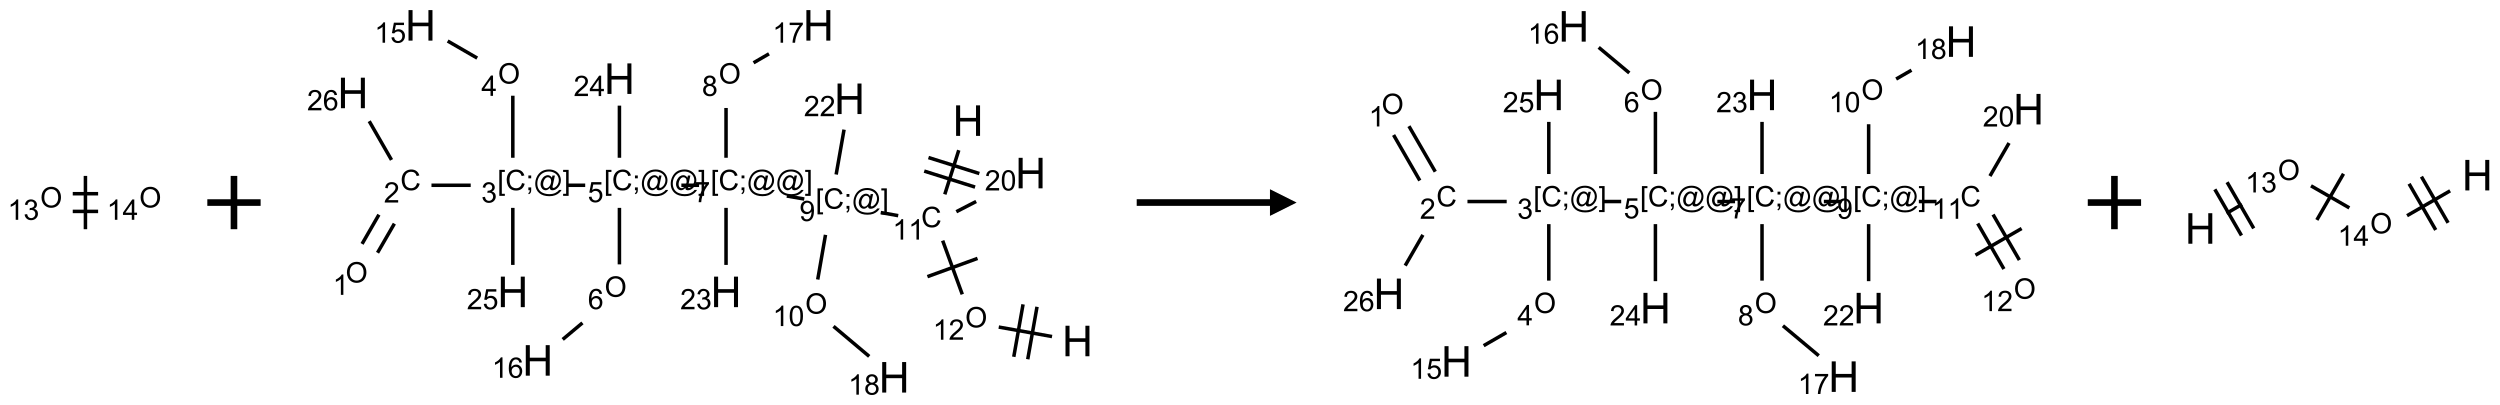 <?xml version="1.0" encoding="UTF-8"?>
<svg xmlns="http://www.w3.org/2000/svg" xmlns:xlink="http://www.w3.org/1999/xlink" width="938" height="152" viewBox="0 0 938 152">
<defs>
<g>
<g id="glyph-0-0">
<path d="M 1.332 0 L 1.332 -6.668 L 6.668 -6.668 L 6.668 0 Z M 1.5 -0.168 L 6.5 -0.168 L 6.5 -6.5 L 1.5 -6.5 Z M 1.5 -0.168 "/>
</g>
<g id="glyph-0-1">
<path d="M 0.516 -3.719 C 0.516 -4.984 0.855 -5.977 1.535 -6.695 C 2.215 -7.414 3.094 -7.77 4.172 -7.77 C 4.875 -7.77 5.512 -7.602 6.078 -7.266 C 6.645 -6.93 7.074 -6.461 7.371 -5.855 C 7.668 -5.254 7.816 -4.57 7.816 -3.809 C 7.816 -3.035 7.66 -2.34 7.348 -1.73 C 7.035 -1.117 6.594 -0.656 6.02 -0.34 C 5.449 -0.027 4.828 0.129 4.168 0.129 C 3.449 0.129 2.805 -0.043 2.238 -0.391 C 1.672 -0.738 1.246 -1.211 0.953 -1.812 C 0.66 -2.414 0.516 -3.047 0.516 -3.719 Z M 1.559 -3.703 C 1.559 -2.781 1.805 -2.059 2.301 -1.527 C 2.793 -1 3.414 -0.734 4.16 -0.734 C 4.922 -0.734 5.547 -1 6.039 -1.535 C 6.531 -2.07 6.777 -2.828 6.777 -3.812 C 6.777 -4.434 6.672 -4.977 6.461 -5.441 C 6.25 -5.902 5.945 -6.262 5.539 -6.52 C 5.133 -6.773 4.68 -6.902 4.176 -6.902 C 3.461 -6.902 2.848 -6.656 2.332 -6.164 C 1.816 -5.672 1.559 -4.852 1.559 -3.703 Z M 1.559 -3.703 "/>
</g>
<g id="glyph-0-2">
<path d="M 3.973 0 L 3.035 0 L 3.035 -5.973 C 2.809 -5.758 2.516 -5.543 2.148 -5.328 C 1.781 -5.113 1.453 -4.953 1.16 -4.844 L 1.16 -5.75 C 1.684 -5.996 2.145 -6.297 2.535 -6.645 C 2.93 -6.996 3.207 -7.336 3.371 -7.668 L 3.973 -7.668 Z M 3.973 0 "/>
</g>
<g id="glyph-0-3">
<path d="M 0.449 -2.016 L 1.387 -2.141 C 1.492 -1.609 1.676 -1.227 1.934 -0.992 C 2.191 -0.758 2.508 -0.641 2.879 -0.641 C 3.32 -0.641 3.695 -0.793 3.996 -1.098 C 4.301 -1.402 4.453 -1.781 4.453 -2.234 C 4.453 -2.664 4.312 -3.02 4.031 -3.301 C 3.75 -3.578 3.391 -3.719 2.957 -3.719 C 2.781 -3.719 2.562 -3.684 2.297 -3.613 L 2.402 -4.438 C 2.465 -4.43 2.516 -4.426 2.551 -4.426 C 2.949 -4.426 3.312 -4.531 3.629 -4.738 C 3.949 -4.949 4.109 -5.27 4.109 -5.703 C 4.109 -6.047 3.992 -6.332 3.762 -6.559 C 3.527 -6.785 3.227 -6.895 2.859 -6.895 C 2.496 -6.895 2.191 -6.781 1.949 -6.551 C 1.707 -6.324 1.547 -5.98 1.48 -5.52 L 0.543 -5.688 C 0.656 -6.316 0.918 -6.805 1.324 -7.148 C 1.73 -7.492 2.234 -7.668 2.84 -7.668 C 3.254 -7.668 3.641 -7.578 3.988 -7.398 C 4.34 -7.219 4.609 -6.977 4.793 -6.668 C 4.98 -6.359 5.074 -6.031 5.074 -5.684 C 5.074 -5.352 4.984 -5.051 4.809 -4.781 C 4.629 -4.512 4.367 -4.297 4.02 -4.137 C 4.473 -4.031 4.824 -3.816 5.074 -3.488 C 5.324 -3.16 5.449 -2.75 5.449 -2.254 C 5.449 -1.59 5.203 -1.023 4.719 -0.559 C 4.234 -0.098 3.617 0.137 2.875 0.137 C 2.203 0.137 1.648 -0.062 1.207 -0.465 C 0.762 -0.863 0.512 -1.379 0.449 -2.016 Z M 0.449 -2.016 "/>
</g>
<g id="glyph-0-4">
<path d="M 3.449 0 L 3.449 -1.828 L 0.137 -1.828 L 0.137 -2.688 L 3.621 -7.637 L 4.387 -7.637 L 4.387 -2.688 L 5.418 -2.688 L 5.418 -1.828 L 4.387 -1.828 L 4.387 0 Z M 3.449 -2.688 L 3.449 -6.129 L 1.059 -2.688 Z M 3.449 -2.688 "/>
</g>
<g id="glyph-0-5">
<path d="M 6.27 -2.676 L 7.281 -2.422 C 7.07 -1.594 6.688 -0.961 6.137 -0.523 C 5.586 -0.086 4.914 0.129 4.121 0.129 C 3.297 0.129 2.629 -0.039 2.113 -0.371 C 1.598 -0.707 1.203 -1.191 0.934 -1.828 C 0.664 -2.465 0.531 -3.145 0.531 -3.875 C 0.531 -4.672 0.684 -5.363 0.988 -5.957 C 1.293 -6.547 1.723 -6.996 2.285 -7.305 C 2.844 -7.613 3.461 -7.766 4.137 -7.766 C 4.898 -7.766 5.543 -7.57 6.062 -7.184 C 6.582 -6.793 6.945 -6.246 7.152 -5.543 L 6.156 -5.309 C 5.98 -5.863 5.723 -6.266 5.387 -6.52 C 5.051 -6.773 4.625 -6.902 4.113 -6.902 C 3.527 -6.902 3.039 -6.762 2.645 -6.48 C 2.25 -6.199 1.973 -5.82 1.812 -5.348 C 1.652 -4.871 1.574 -4.383 1.574 -3.879 C 1.574 -3.23 1.668 -2.664 1.855 -2.18 C 2.047 -1.695 2.34 -1.332 2.738 -1.094 C 3.137 -0.855 3.57 -0.734 4.035 -0.734 C 4.602 -0.734 5.082 -0.898 5.473 -1.223 C 5.867 -1.551 6.133 -2.035 6.27 -2.676 Z M 6.27 -2.676 "/>
</g>
<g id="glyph-0-6">
<path d="M 0.723 2.121 L 0.723 -7.637 L 2.793 -7.637 L 2.793 -6.859 L 1.66 -6.859 L 1.66 1.344 L 2.793 1.344 L 2.793 2.121 Z M 0.723 2.121 "/>
</g>
<g id="glyph-0-7">
<path d="M 0.949 -4.465 L 0.949 -5.531 L 2.016 -5.531 L 2.016 -4.465 Z M 0.949 0 L 0.949 -1.066 L 2.016 -1.066 L 2.016 0 C 2.016 0.391 1.945 0.711 1.809 0.949 C 1.668 1.191 1.449 1.379 1.145 1.512 L 0.887 1.109 C 1.082 1.023 1.23 0.895 1.324 0.727 C 1.418 0.559 1.469 0.316 1.48 0 Z M 0.949 0 "/>
</g>
<g id="glyph-0-8">
<path d="M 6.047 -0.848 C 5.82 -0.59 5.57 -0.379 5.289 -0.223 C 5.008 -0.062 4.73 0.016 4.449 0.016 C 4.141 0.016 3.84 -0.074 3.547 -0.254 C 3.254 -0.434 3.02 -0.715 2.836 -1.09 C 2.652 -1.465 2.562 -1.875 2.562 -2.324 C 2.562 -2.875 2.703 -3.43 2.988 -3.98 C 3.27 -4.535 3.621 -4.953 4.043 -5.23 C 4.461 -5.508 4.871 -5.645 5.266 -5.645 C 5.566 -5.645 5.855 -5.566 6.129 -5.41 C 6.402 -5.25 6.641 -5.012 6.84 -4.688 L 7.016 -5.496 L 7.949 -5.496 L 7.199 -2 C 7.094 -1.516 7.043 -1.246 7.043 -1.191 C 7.043 -1.098 7.078 -1.02 7.148 -0.949 C 7.219 -0.883 7.305 -0.848 7.406 -0.848 C 7.59 -0.848 7.832 -0.953 8.129 -1.168 C 8.527 -1.445 8.84 -1.816 9.07 -2.285 C 9.301 -2.75 9.418 -3.234 9.418 -3.73 C 9.418 -4.309 9.27 -4.852 8.973 -5.355 C 8.676 -5.859 8.23 -6.262 7.645 -6.562 C 7.055 -6.863 6.406 -7.016 5.691 -7.016 C 4.879 -7.016 4.137 -6.824 3.465 -6.445 C 2.793 -6.066 2.273 -5.52 1.902 -4.809 C 1.535 -4.098 1.348 -3.34 1.348 -2.527 C 1.348 -1.676 1.535 -0.941 1.902 -0.328 C 2.273 0.285 2.809 0.742 3.508 1.035 C 4.207 1.328 4.984 1.473 5.832 1.473 C 6.742 1.473 7.504 1.32 8.121 1.016 C 8.734 0.711 9.195 0.34 9.5 -0.098 L 10.441 -0.098 C 10.266 0.266 9.961 0.637 9.531 1.016 C 9.102 1.395 8.59 1.695 7.996 1.914 C 7.402 2.133 6.688 2.246 5.848 2.246 C 5.078 2.246 4.367 2.145 3.715 1.949 C 3.066 1.75 2.512 1.453 2.051 1.055 C 1.594 0.656 1.25 0.199 1.016 -0.316 C 0.723 -0.973 0.578 -1.684 0.578 -2.441 C 0.578 -3.289 0.75 -4.098 1.098 -4.863 C 1.523 -5.805 2.125 -6.527 2.902 -7.027 C 3.684 -7.527 4.629 -7.777 5.738 -7.777 C 6.602 -7.777 7.375 -7.602 8.059 -7.246 C 8.746 -6.895 9.285 -6.371 9.684 -5.672 C 10.02 -5.07 10.188 -4.418 10.188 -3.715 C 10.188 -2.707 9.832 -1.812 9.125 -1.031 C 8.492 -0.328 7.801 0.02 7.051 0.02 C 6.812 0.02 6.617 -0.016 6.473 -0.09 C 6.324 -0.16 6.215 -0.266 6.145 -0.402 C 6.102 -0.488 6.066 -0.637 6.047 -0.848 Z M 3.527 -2.262 C 3.527 -1.785 3.641 -1.414 3.863 -1.152 C 4.09 -0.887 4.348 -0.754 4.641 -0.754 C 4.836 -0.754 5.039 -0.812 5.254 -0.93 C 5.469 -1.047 5.676 -1.219 5.871 -1.449 C 6.066 -1.676 6.23 -1.969 6.355 -2.32 C 6.48 -2.672 6.543 -3.027 6.543 -3.379 C 6.543 -3.852 6.426 -4.219 6.191 -4.48 C 5.957 -4.738 5.672 -4.871 5.332 -4.871 C 5.109 -4.871 4.902 -4.812 4.707 -4.699 C 4.512 -4.586 4.32 -4.406 4.137 -4.156 C 3.953 -3.906 3.805 -3.602 3.691 -3.246 C 3.582 -2.887 3.527 -2.559 3.527 -2.262 Z M 3.527 -2.262 "/>
</g>
<g id="glyph-0-9">
<path d="M 2.27 2.121 L 0.203 2.121 L 0.203 1.344 L 1.332 1.344 L 1.332 -6.859 L 0.203 -6.859 L 0.203 -7.637 L 2.27 -7.637 Z M 2.27 2.121 "/>
</g>
<g id="glyph-0-10">
<path d="M 0.582 -1.766 L 1.484 -1.848 C 1.562 -1.426 1.707 -1.117 1.922 -0.926 C 2.137 -0.734 2.414 -0.641 2.75 -0.641 C 3.039 -0.641 3.289 -0.707 3.508 -0.84 C 3.727 -0.973 3.902 -1.148 4.043 -1.367 C 4.18 -1.586 4.297 -1.887 4.391 -2.262 C 4.484 -2.637 4.531 -3.016 4.531 -3.406 C 4.531 -3.449 4.531 -3.512 4.527 -3.594 C 4.34 -3.297 4.082 -3.055 3.758 -2.867 C 3.434 -2.68 3.082 -2.59 2.703 -2.59 C 2.07 -2.59 1.535 -2.816 1.098 -3.277 C 0.66 -3.734 0.441 -4.34 0.441 -5.09 C 0.441 -5.863 0.672 -6.484 1.129 -6.957 C 1.586 -7.43 2.156 -7.668 2.844 -7.668 C 3.34 -7.668 3.793 -7.531 4.207 -7.266 C 4.617 -7 4.93 -6.617 5.145 -6.121 C 5.355 -5.629 5.465 -4.91 5.465 -3.973 C 5.465 -2.996 5.359 -2.223 5.145 -1.645 C 4.934 -1.066 4.617 -0.625 4.199 -0.324 C 3.781 -0.02 3.293 0.129 2.73 0.129 C 2.133 0.129 1.645 -0.035 1.266 -0.367 C 0.887 -0.699 0.66 -1.164 0.582 -1.766 Z M 4.422 -5.137 C 4.422 -5.676 4.277 -6.102 3.992 -6.418 C 3.707 -6.734 3.359 -6.891 2.957 -6.891 C 2.543 -6.891 2.18 -6.719 1.871 -6.379 C 1.562 -6.039 1.406 -5.598 1.406 -5.059 C 1.406 -4.57 1.555 -4.176 1.848 -3.871 C 2.141 -3.566 2.5 -3.418 2.934 -3.418 C 3.367 -3.418 3.723 -3.57 4.004 -3.871 C 4.281 -4.176 4.422 -4.598 4.422 -5.137 Z M 4.422 -5.137 "/>
</g>
<g id="glyph-0-11">
<path d="M 0.504 -6.637 L 0.504 -7.535 L 5.449 -7.535 L 5.449 -6.809 C 4.961 -6.289 4.48 -5.602 4.004 -4.746 C 3.527 -3.887 3.156 -3.004 2.895 -2.098 C 2.707 -1.461 2.59 -0.762 2.535 0 L 1.574 0 C 1.582 -0.602 1.703 -1.328 1.926 -2.176 C 2.152 -3.027 2.477 -3.848 2.898 -4.637 C 3.32 -5.426 3.77 -6.094 4.246 -6.637 Z M 0.504 -6.637 "/>
</g>
<g id="glyph-0-12">
<path d="M 0.441 -2 L 1.426 -2.082 C 1.5 -1.605 1.668 -1.242 1.934 -1.004 C 2.199 -0.762 2.52 -0.641 2.895 -0.641 C 3.348 -0.641 3.73 -0.812 4.043 -1.152 C 4.355 -1.492 4.512 -1.941 4.512 -2.504 C 4.512 -3.039 4.359 -3.461 4.059 -3.77 C 3.758 -4.078 3.367 -4.234 2.879 -4.234 C 2.578 -4.234 2.305 -4.164 2.062 -4.027 C 1.82 -3.891 1.629 -3.715 1.488 -3.496 L 0.609 -3.609 L 1.348 -7.531 L 5.145 -7.531 L 5.145 -6.637 L 2.098 -6.637 L 1.688 -4.582 C 2.145 -4.902 2.625 -5.062 3.129 -5.062 C 3.797 -5.062 4.359 -4.832 4.816 -4.371 C 5.277 -3.91 5.504 -3.312 5.504 -2.59 C 5.504 -1.898 5.305 -1.301 4.902 -0.797 C 4.41 -0.18 3.742 0.129 2.895 0.129 C 2.199 0.129 1.633 -0.062 1.195 -0.453 C 0.758 -0.844 0.504 -1.359 0.441 -2 Z M 0.441 -2 "/>
</g>
<g id="glyph-0-13">
<path d="M 5.371 -0.902 L 5.371 0 L 0.324 0 C 0.316 -0.227 0.352 -0.441 0.434 -0.652 C 0.562 -0.996 0.766 -1.332 1.051 -1.668 C 1.332 -2 1.742 -2.387 2.277 -2.824 C 3.105 -3.504 3.668 -4.043 3.957 -4.441 C 4.25 -4.84 4.395 -5.215 4.395 -5.566 C 4.395 -5.938 4.262 -6.254 3.996 -6.508 C 3.73 -6.762 3.387 -6.891 2.957 -6.891 C 2.508 -6.891 2.145 -6.754 1.875 -6.484 C 1.605 -6.215 1.469 -5.84 1.465 -5.359 L 0.5 -5.457 C 0.566 -6.176 0.812 -6.727 1.246 -7.102 C 1.676 -7.477 2.254 -7.668 2.98 -7.668 C 3.711 -7.668 4.293 -7.465 4.719 -7.059 C 5.145 -6.652 5.359 -6.148 5.359 -5.547 C 5.359 -5.242 5.297 -4.941 5.172 -4.645 C 5.047 -4.352 4.84 -4.039 4.551 -3.715 C 4.262 -3.387 3.777 -2.938 3.105 -2.371 C 2.543 -1.898 2.18 -1.578 2.02 -1.41 C 1.859 -1.242 1.73 -1.07 1.625 -0.902 Z M 5.371 -0.902 "/>
</g>
<g id="glyph-0-14">
<path d="M 5.309 -5.766 L 4.375 -5.691 C 4.293 -6.059 4.172 -6.328 4.02 -6.496 C 3.766 -6.762 3.453 -6.895 3.082 -6.895 C 2.785 -6.895 2.523 -6.812 2.297 -6.645 C 2 -6.43 1.77 -6.117 1.598 -5.703 C 1.43 -5.289 1.34 -4.703 1.332 -3.938 C 1.559 -4.281 1.836 -4.535 2.16 -4.703 C 2.488 -4.871 2.828 -4.953 3.188 -4.953 C 3.812 -4.953 4.344 -4.723 4.785 -4.262 C 5.223 -3.801 5.441 -3.207 5.441 -2.48 C 5.441 -2 5.34 -1.555 5.133 -1.145 C 4.926 -0.73 4.641 -0.418 4.281 -0.199 C 3.922 0.02 3.512 0.129 3.051 0.129 C 2.27 0.129 1.633 -0.156 1.141 -0.73 C 0.648 -1.305 0.402 -2.254 0.402 -3.574 C 0.402 -5.051 0.672 -6.121 1.219 -6.793 C 1.695 -7.375 2.336 -7.668 3.141 -7.668 C 3.742 -7.668 4.234 -7.5 4.617 -7.16 C 5 -6.824 5.23 -6.359 5.309 -5.766 Z M 1.48 -2.473 C 1.48 -2.152 1.547 -1.844 1.684 -1.547 C 1.82 -1.25 2.016 -1.027 2.262 -0.871 C 2.508 -0.719 2.766 -0.641 3.035 -0.641 C 3.434 -0.641 3.773 -0.801 4.059 -1.121 C 4.344 -1.441 4.484 -1.875 4.484 -2.422 C 4.484 -2.949 4.344 -3.367 4.062 -3.668 C 3.781 -3.973 3.426 -4.125 3 -4.125 C 2.578 -4.125 2.219 -3.973 1.922 -3.668 C 1.625 -3.363 1.48 -2.969 1.48 -2.473 Z M 1.48 -2.473 "/>
</g>
<g id="glyph-0-15">
<path d="M 1.887 -4.141 C 1.496 -4.281 1.207 -4.484 1.02 -4.75 C 0.832 -5.016 0.738 -5.328 0.738 -5.699 C 0.738 -6.254 0.938 -6.719 1.34 -7.098 C 1.738 -7.477 2.27 -7.668 2.934 -7.668 C 3.598 -7.668 4.137 -7.473 4.543 -7.086 C 4.949 -6.699 5.152 -6.227 5.152 -5.672 C 5.152 -5.316 5.059 -5.008 4.871 -4.746 C 4.688 -4.484 4.406 -4.281 4.027 -4.141 C 4.496 -3.988 4.852 -3.742 5.098 -3.402 C 5.34 -3.062 5.465 -2.656 5.465 -2.184 C 5.465 -1.531 5.234 -0.98 4.77 -0.535 C 4.309 -0.09 3.703 0.129 2.949 0.129 C 2.195 0.129 1.586 -0.094 1.125 -0.539 C 0.664 -0.984 0.434 -1.543 0.434 -2.207 C 0.434 -2.703 0.559 -3.121 0.809 -3.457 C 1.062 -3.793 1.422 -4.02 1.887 -4.141 Z M 1.699 -5.73 C 1.699 -5.367 1.812 -5.074 2.047 -4.844 C 2.281 -4.613 2.582 -4.5 2.953 -4.5 C 3.312 -4.5 3.609 -4.613 3.84 -4.84 C 4.07 -5.066 4.188 -5.348 4.188 -5.676 C 4.188 -6.02 4.07 -6.309 3.832 -6.543 C 3.594 -6.777 3.297 -6.895 2.941 -6.895 C 2.586 -6.895 2.289 -6.781 2.051 -6.551 C 1.816 -6.324 1.699 -6.047 1.699 -5.73 Z M 1.395 -2.203 C 1.395 -1.938 1.461 -1.676 1.586 -1.426 C 1.711 -1.176 1.902 -0.984 2.152 -0.848 C 2.402 -0.711 2.672 -0.641 2.957 -0.641 C 3.406 -0.641 3.777 -0.785 4.066 -1.074 C 4.359 -1.363 4.504 -1.727 4.504 -2.172 C 4.504 -2.625 4.355 -2.996 4.055 -3.293 C 3.754 -3.586 3.379 -3.734 2.926 -3.734 C 2.484 -3.734 2.121 -3.59 1.832 -3.297 C 1.543 -3.004 1.395 -2.641 1.395 -2.203 Z M 1.395 -2.203 "/>
</g>
<g id="glyph-0-16">
<path d="M 0.441 -3.766 C 0.441 -4.668 0.535 -5.395 0.723 -5.945 C 0.906 -6.496 1.184 -6.922 1.551 -7.219 C 1.918 -7.516 2.375 -7.668 2.934 -7.668 C 3.344 -7.668 3.703 -7.586 4.012 -7.418 C 4.32 -7.254 4.574 -7.016 4.777 -6.707 C 4.977 -6.395 5.137 -6.016 5.25 -5.57 C 5.363 -5.125 5.422 -4.523 5.422 -3.766 C 5.422 -2.871 5.328 -2.148 5.145 -1.598 C 4.961 -1.047 4.688 -0.621 4.32 -0.32 C 3.953 -0.02 3.492 0.129 2.934 0.129 C 2.195 0.129 1.617 -0.133 1.199 -0.66 C 0.695 -1.297 0.441 -2.332 0.441 -3.766 Z M 1.406 -3.766 C 1.406 -2.512 1.555 -1.68 1.848 -1.262 C 2.141 -0.848 2.5 -0.641 2.934 -0.641 C 3.363 -0.641 3.727 -0.848 4.02 -1.266 C 4.312 -1.684 4.457 -2.516 4.457 -3.766 C 4.457 -5.023 4.312 -5.859 4.02 -6.27 C 3.727 -6.684 3.359 -6.891 2.922 -6.891 C 2.492 -6.891 2.148 -6.707 1.891 -6.344 C 1.566 -5.879 1.406 -5.02 1.406 -3.766 Z M 1.406 -3.766 "/>
</g>
<g id="glyph-1-0">
<path d="M 2 0 L 2 -10 L 10 -10 L 10 0 Z M 2.25 -0.25 L 9.75 -0.25 L 9.75 -9.75 L 2.25 -9.75 Z M 2.25 -0.25 "/>
</g>
<g id="glyph-1-1">
<path d="M 1.281 0 L 1.281 -11.453 L 2.797 -11.453 L 2.797 -6.75 L 8.75 -6.75 L 8.75 -11.453 L 10.266 -11.453 L 10.266 0 L 8.75 0 L 8.75 -5.398 L 2.797 -5.398 L 2.797 0 Z M 1.281 0 "/>
</g>
</g>
</defs>
<path fill="none" stroke-width="0.033" stroke-linecap="butt" stroke-linejoin="miter" stroke="rgb(0%, 0%, 0%)" stroke-opacity="1" stroke-miterlimit="10" d="M 0.237 0.083 L 0.475 0.083 " transform="matrix(40, 0, 0, 40, 17.814, 76)"/>
<path fill="none" stroke-width="0.033" stroke-linecap="butt" stroke-linejoin="miter" stroke="rgb(0%, 0%, 0%)" stroke-opacity="1" stroke-miterlimit="10" d="M 0.237 -0.083 L 0.475 -0.083 " transform="matrix(40, 0, 0, 40, 17.814, 76)"/>
<path fill="none" stroke-width="0.033" stroke-linecap="butt" stroke-linejoin="miter" stroke="rgb(0%, 0%, 0%)" stroke-opacity="1" stroke-miterlimit="10" d="M 0.356 0.25 L 0.356 -0.25 " transform="matrix(40, 0, 0, 40, 17.814, 76)"/>
<g fill="rgb(0%, 0%, 0%)" fill-opacity="1">
<use xlink:href="#glyph-0-1" x="15.059" y="77.848"/>
</g>
<g fill="rgb(0%, 0%, 0%)" fill-opacity="1">
<use xlink:href="#glyph-0-2" x="2.859" y="82.48"/>
<use xlink:href="#glyph-0-3" x="8.792" y="82.48"/>
</g>
<g fill="rgb(0%, 0%, 0%)" fill-opacity="1">
<use xlink:href="#glyph-0-1" x="52.238" y="77.848"/>
</g>
<g fill="rgb(0%, 0%, 0%)" fill-opacity="1">
<use xlink:href="#glyph-0-2" x="40.066" y="82.48"/>
<use xlink:href="#glyph-0-4" x="45.999" y="82.48"/>
</g>
<path fill="none" stroke-width="0.062" stroke-linecap="butt" stroke-linejoin="miter" stroke="rgb(0%, 0%, 0%)" stroke-opacity="1" stroke-miterlimit="10" d="M -0 0 L 0.5 0 M 0.25 -0.25 L 0.25 0.25 " transform="matrix(40, 0, 0, 40, 77.787, 76)"/>
<path fill="none" stroke-width="0.033" stroke-linecap="butt" stroke-linejoin="miter" stroke="rgb(0%, 0%, 0%)" stroke-opacity="1" stroke-miterlimit="10" d="M 5.683 1.171 L 5.552 1.585 " transform="matrix(40, 0, 0, 40, 132.408, 9.514)"/>
<path fill="none" stroke-width="0.033" stroke-linecap="butt" stroke-linejoin="miter" stroke="rgb(0%, 0%, 0%)" stroke-opacity="1" stroke-miterlimit="10" d="M 5.359 1.367 L 5.836 1.517 " transform="matrix(40, 0, 0, 40, 132.408, 9.514)"/>
<path fill="none" stroke-width="0.033" stroke-linecap="butt" stroke-linejoin="miter" stroke="rgb(0%, 0%, 0%)" stroke-opacity="1" stroke-miterlimit="10" d="M 5.399 1.24 L 5.876 1.39 " transform="matrix(40, 0, 0, 40, 132.408, 9.514)"/>
<path fill="none" stroke-width="0.033" stroke-linecap="butt" stroke-linejoin="miter" stroke="rgb(0%, 0%, 0%)" stroke-opacity="1" stroke-miterlimit="10" d="M 5.115 1.785 L 4.951 1.756 " transform="matrix(40, 0, 0, 40, 132.408, 9.514)"/>
<path fill="none" stroke-width="0.033" stroke-linecap="butt" stroke-linejoin="miter" stroke="rgb(0%, 0%, 0%)" stroke-opacity="1" stroke-miterlimit="10" d="M 4.234 1.629 L 4.07 1.601 " transform="matrix(40, 0, 0, 40, 132.408, 9.514)"/>
<path fill="none" stroke-width="0.033" stroke-linecap="butt" stroke-linejoin="miter" stroke="rgb(0%, 0%, 0%)" stroke-opacity="1" stroke-miterlimit="10" d="M 3.247 1.5 L 3.081 1.5 " transform="matrix(40, 0, 0, 40, 132.408, 9.514)"/>
<path fill="none" stroke-width="0.033" stroke-linecap="butt" stroke-linejoin="miter" stroke="rgb(0%, 0%, 0%)" stroke-opacity="1" stroke-miterlimit="10" d="M 2.179 1.5 L 2.013 1.5 " transform="matrix(40, 0, 0, 40, 132.408, 9.514)"/>
<path fill="none" stroke-width="0.033" stroke-linecap="butt" stroke-linejoin="miter" stroke="rgb(0%, 0%, 0%)" stroke-opacity="1" stroke-miterlimit="10" d="M 1.105 1.5 L 0.737 1.5 " transform="matrix(40, 0, 0, 40, 132.408, 9.514)"/>
<path fill="none" stroke-width="0.033" stroke-linecap="butt" stroke-linejoin="miter" stroke="rgb(0%, 0%, 0%)" stroke-opacity="1" stroke-miterlimit="10" d="M 0.244 1.776 L 0.086 2.05 " transform="matrix(40, 0, 0, 40, 132.408, 9.514)"/>
<path fill="none" stroke-width="0.033" stroke-linecap="butt" stroke-linejoin="miter" stroke="rgb(0%, 0%, 0%)" stroke-opacity="1" stroke-miterlimit="10" d="M 0.389 1.86 L 0.231 2.133 " transform="matrix(40, 0, 0, 40, 132.408, 9.514)"/>
<path fill="none" stroke-width="0.033" stroke-linecap="butt" stroke-linejoin="miter" stroke="rgb(0%, 0%, 0%)" stroke-opacity="1" stroke-miterlimit="10" d="M 0.362 1.262 L 0.153 0.899 " transform="matrix(40, 0, 0, 40, 132.408, 9.514)"/>
<path fill="none" stroke-width="0.033" stroke-linecap="butt" stroke-linejoin="miter" stroke="rgb(0%, 0%, 0%)" stroke-opacity="1" stroke-miterlimit="10" d="M 1.5 1.242 L 1.5 0.66 " transform="matrix(40, 0, 0, 40, 132.408, 9.514)"/>
<path fill="none" stroke-width="0.033" stroke-linecap="butt" stroke-linejoin="miter" stroke="rgb(0%, 0%, 0%)" stroke-opacity="1" stroke-miterlimit="10" d="M 1.166 0.307 L 0.889 0.147 " transform="matrix(40, 0, 0, 40, 132.408, 9.514)"/>
<path fill="none" stroke-width="0.033" stroke-linecap="butt" stroke-linejoin="miter" stroke="rgb(0%, 0%, 0%)" stroke-opacity="1" stroke-miterlimit="10" d="M 1.5 1.712 L 1.5 2.247 " transform="matrix(40, 0, 0, 40, 132.408, 9.514)"/>
<path fill="none" stroke-width="0.033" stroke-linecap="butt" stroke-linejoin="miter" stroke="rgb(0%, 0%, 0%)" stroke-opacity="1" stroke-miterlimit="10" d="M 2.5 1.712 L 2.5 2.242 " transform="matrix(40, 0, 0, 40, 132.408, 9.514)"/>
<path fill="none" stroke-width="0.033" stroke-linecap="butt" stroke-linejoin="miter" stroke="rgb(0%, 0%, 0%)" stroke-opacity="1" stroke-miterlimit="10" d="M 2.153 2.791 L 1.968 2.946 " transform="matrix(40, 0, 0, 40, 132.408, 9.514)"/>
<path fill="none" stroke-width="0.033" stroke-linecap="butt" stroke-linejoin="miter" stroke="rgb(0%, 0%, 0%)" stroke-opacity="1" stroke-miterlimit="10" d="M 2.5 1.242 L 2.5 0.753 " transform="matrix(40, 0, 0, 40, 132.408, 9.514)"/>
<path fill="none" stroke-width="0.033" stroke-linecap="butt" stroke-linejoin="miter" stroke="rgb(0%, 0%, 0%)" stroke-opacity="1" stroke-miterlimit="10" d="M 3.5 1.242 L 3.5 0.775 " transform="matrix(40, 0, 0, 40, 132.408, 9.514)"/>
<path fill="none" stroke-width="0.033" stroke-linecap="butt" stroke-linejoin="miter" stroke="rgb(0%, 0%, 0%)" stroke-opacity="1" stroke-miterlimit="10" d="M 3.758 0.351 L 3.903 0.267 " transform="matrix(40, 0, 0, 40, 132.408, 9.514)"/>
<path fill="none" stroke-width="0.033" stroke-linecap="butt" stroke-linejoin="miter" stroke="rgb(0%, 0%, 0%)" stroke-opacity="1" stroke-miterlimit="10" d="M 3.5 1.712 L 3.5 2.247 " transform="matrix(40, 0, 0, 40, 132.408, 9.514)"/>
<path fill="none" stroke-width="0.033" stroke-linecap="butt" stroke-linejoin="miter" stroke="rgb(0%, 0%, 0%)" stroke-opacity="1" stroke-miterlimit="10" d="M 4.433 1.965 L 4.36 2.384 " transform="matrix(40, 0, 0, 40, 132.408, 9.514)"/>
<path fill="none" stroke-width="0.033" stroke-linecap="butt" stroke-linejoin="miter" stroke="rgb(0%, 0%, 0%)" stroke-opacity="1" stroke-miterlimit="10" d="M 4.508 2.823 L 4.843 3.105 " transform="matrix(40, 0, 0, 40, 132.408, 9.514)"/>
<path fill="none" stroke-width="0.033" stroke-linecap="butt" stroke-linejoin="miter" stroke="rgb(0%, 0%, 0%)" stroke-opacity="1" stroke-miterlimit="10" d="M 4.533 1.399 L 4.607 0.978 " transform="matrix(40, 0, 0, 40, 132.408, 9.514)"/>
<path fill="none" stroke-width="0.033" stroke-linecap="butt" stroke-linejoin="miter" stroke="rgb(0%, 0%, 0%)" stroke-opacity="1" stroke-miterlimit="10" d="M 5.532 2.019 L 5.716 2.523 " transform="matrix(40, 0, 0, 40, 132.408, 9.514)"/>
<path fill="none" stroke-width="0.033" stroke-linecap="butt" stroke-linejoin="miter" stroke="rgb(0%, 0%, 0%)" stroke-opacity="1" stroke-miterlimit="10" d="M 5.389 2.357 L 5.859 2.186 " transform="matrix(40, 0, 0, 40, 132.408, 9.514)"/>
<path fill="none" stroke-width="0.033" stroke-linecap="butt" stroke-linejoin="miter" stroke="rgb(0%, 0%, 0%)" stroke-opacity="1" stroke-miterlimit="10" d="M 6.058 2.83 L 6.558 2.919 " transform="matrix(40, 0, 0, 40, 132.408, 9.514)"/>
<path fill="none" stroke-width="0.033" stroke-linecap="butt" stroke-linejoin="miter" stroke="rgb(0%, 0%, 0%)" stroke-opacity="1" stroke-miterlimit="10" d="M 6.33 3.132 L 6.417 2.64 " transform="matrix(40, 0, 0, 40, 132.408, 9.514)"/>
<path fill="none" stroke-width="0.033" stroke-linecap="butt" stroke-linejoin="miter" stroke="rgb(0%, 0%, 0%)" stroke-opacity="1" stroke-miterlimit="10" d="M 6.199 3.109 L 6.286 2.617 " transform="matrix(40, 0, 0, 40, 132.408, 9.514)"/>
<path fill="none" stroke-width="0.033" stroke-linecap="butt" stroke-linejoin="miter" stroke="rgb(0%, 0%, 0%)" stroke-opacity="1" stroke-miterlimit="10" d="M 5.66 1.748 L 5.846 1.652 " transform="matrix(40, 0, 0, 40, 132.408, 9.514)"/>
<g fill="rgb(0%, 0%, 0%)" fill-opacity="1">
<use xlink:href="#glyph-1-1" x="357.449" y="50.984"/>
</g>
<g fill="rgb(0%, 0%, 0%)" fill-opacity="1">
<use xlink:href="#glyph-0-5" x="345.602" y="85.25"/>
</g>
<g fill="rgb(0%, 0%, 0%)" fill-opacity="1">
<use xlink:href="#glyph-0-2" x="334.891" y="89.887"/>
<use xlink:href="#glyph-0-2" x="340.823" y="89.887"/>
</g>
<g fill="rgb(0%, 0%, 0%)" fill-opacity="1">
<use xlink:href="#glyph-0-6" x="306.012" y="78.312"/>
<use xlink:href="#glyph-0-5" x="308.975" y="78.312"/>
<use xlink:href="#glyph-0-7" x="316.678" y="78.312"/>
<use xlink:href="#glyph-0-8" x="319.642" y="78.312"/>
<use xlink:href="#glyph-0-9" x="330.47" y="78.312"/>
</g>
<g fill="rgb(0%, 0%, 0%)" fill-opacity="1">
<use xlink:href="#glyph-0-10" x="299.941" y="82.941"/>
</g>
<g fill="rgb(0%, 0%, 0%)" fill-opacity="1">
<use xlink:href="#glyph-0-6" x="266.621" y="71.367"/>
<use xlink:href="#glyph-0-5" x="269.585" y="71.367"/>
<use xlink:href="#glyph-0-7" x="277.288" y="71.367"/>
<use xlink:href="#glyph-0-8" x="280.251" y="71.367"/>
<use xlink:href="#glyph-0-8" x="291.079" y="71.367"/>
<use xlink:href="#glyph-0-9" x="301.908" y="71.367"/>
</g>
<g fill="rgb(0%, 0%, 0%)" fill-opacity="1">
<use xlink:href="#glyph-0-11" x="260.562" y="75.867"/>
</g>
<g fill="rgb(0%, 0%, 0%)" fill-opacity="1">
<use xlink:href="#glyph-0-6" x="226.621" y="71.367"/>
<use xlink:href="#glyph-0-5" x="229.585" y="71.367"/>
<use xlink:href="#glyph-0-7" x="237.288" y="71.367"/>
<use xlink:href="#glyph-0-8" x="240.251" y="71.367"/>
<use xlink:href="#glyph-0-8" x="251.079" y="71.367"/>
<use xlink:href="#glyph-0-9" x="261.908" y="71.367"/>
</g>
<g fill="rgb(0%, 0%, 0%)" fill-opacity="1">
<use xlink:href="#glyph-0-12" x="220.504" y="75.863"/>
</g>
<g fill="rgb(0%, 0%, 0%)" fill-opacity="1">
<use xlink:href="#glyph-0-6" x="186.621" y="71.367"/>
<use xlink:href="#glyph-0-5" x="189.585" y="71.367"/>
<use xlink:href="#glyph-0-7" x="197.288" y="71.367"/>
<use xlink:href="#glyph-0-8" x="200.251" y="71.367"/>
<use xlink:href="#glyph-0-9" x="211.079" y="71.367"/>
</g>
<g fill="rgb(0%, 0%, 0%)" fill-opacity="1">
<use xlink:href="#glyph-0-3" x="180.562" y="75.996"/>
</g>
<g fill="rgb(0%, 0%, 0%)" fill-opacity="1">
<use xlink:href="#glyph-0-5" x="150.191" y="71.359"/>
</g>
<g fill="rgb(0%, 0%, 0%)" fill-opacity="1">
<use xlink:href="#glyph-0-13" x="144.02" y="75.996"/>
</g>
<g fill="rgb(0%, 0%, 0%)" fill-opacity="1">
<use xlink:href="#glyph-0-1" x="129.652" y="106.004"/>
</g>
<g fill="rgb(0%, 0%, 0%)" fill-opacity="1">
<use xlink:href="#glyph-0-2" x="124.859" y="110.637"/>
</g>
<g fill="rgb(0%, 0%, 0%)" fill-opacity="1">
<use xlink:href="#glyph-1-1" x="126.637" y="40.602"/>
</g>
<g fill="rgb(0%, 0%, 0%)" fill-opacity="1">
<use xlink:href="#glyph-0-13" x="115.207" y="41.391"/>
<use xlink:href="#glyph-0-14" x="121.139" y="41.391"/>
</g>
<g fill="rgb(0%, 0%, 0%)" fill-opacity="1">
<use xlink:href="#glyph-0-1" x="186.832" y="31.363"/>
</g>
<g fill="rgb(0%, 0%, 0%)" fill-opacity="1">
<use xlink:href="#glyph-0-4" x="180.594" y="35.965"/>
</g>
<g fill="rgb(0%, 0%, 0%)" fill-opacity="1">
<use xlink:href="#glyph-1-1" x="151.996" y="15.242"/>
</g>
<g fill="rgb(0%, 0%, 0%)" fill-opacity="1">
<use xlink:href="#glyph-0-2" x="140.504" y="16.035"/>
<use xlink:href="#glyph-0-12" x="146.436" y="16.035"/>
</g>
<g fill="rgb(0%, 0%, 0%)" fill-opacity="1">
<use xlink:href="#glyph-1-1" x="186.637" y="115.242"/>
</g>
<g fill="rgb(0%, 0%, 0%)" fill-opacity="1">
<use xlink:href="#glyph-0-13" x="175.145" y="116.035"/>
<use xlink:href="#glyph-0-12" x="181.077" y="116.035"/>
</g>
<g fill="rgb(0%, 0%, 0%)" fill-opacity="1">
<use xlink:href="#glyph-0-1" x="226.832" y="111.363"/>
</g>
<g fill="rgb(0%, 0%, 0%)" fill-opacity="1">
<use xlink:href="#glyph-0-14" x="220.57" y="115.996"/>
</g>
<g fill="rgb(0%, 0%, 0%)" fill-opacity="1">
<use xlink:href="#glyph-1-1" x="195.992" y="140.953"/>
</g>
<g fill="rgb(0%, 0%, 0%)" fill-opacity="1">
<use xlink:href="#glyph-0-2" x="184.562" y="141.746"/>
<use xlink:href="#glyph-0-14" x="190.495" y="141.746"/>
</g>
<g fill="rgb(0%, 0%, 0%)" fill-opacity="1">
<use xlink:href="#glyph-1-1" x="226.637" y="35.242"/>
</g>
<g fill="rgb(0%, 0%, 0%)" fill-opacity="1">
<use xlink:href="#glyph-0-13" x="215.234" y="36.035"/>
<use xlink:href="#glyph-0-4" x="221.167" y="36.035"/>
</g>
<g fill="rgb(0%, 0%, 0%)" fill-opacity="1">
<use xlink:href="#glyph-0-1" x="269.652" y="31.363"/>
</g>
<g fill="rgb(0%, 0%, 0%)" fill-opacity="1">
<use xlink:href="#glyph-0-15" x="263.371" y="35.996"/>
</g>
<g fill="rgb(0%, 0%, 0%)" fill-opacity="1">
<use xlink:href="#glyph-1-1" x="301.277" y="15.242"/>
</g>
<g fill="rgb(0%, 0%, 0%)" fill-opacity="1">
<use xlink:href="#glyph-0-2" x="289.844" y="16.035"/>
<use xlink:href="#glyph-0-11" x="295.776" y="16.035"/>
</g>
<g fill="rgb(0%, 0%, 0%)" fill-opacity="1">
<use xlink:href="#glyph-1-1" x="266.637" y="115.242"/>
</g>
<g fill="rgb(0%, 0%, 0%)" fill-opacity="1">
<use xlink:href="#glyph-0-13" x="255.203" y="116.035"/>
<use xlink:href="#glyph-0-3" x="261.135" y="116.035"/>
</g>
<g fill="rgb(0%, 0%, 0%)" fill-opacity="1">
<use xlink:href="#glyph-0-1" x="302.102" y="117.699"/>
</g>
<g fill="rgb(0%, 0%, 0%)" fill-opacity="1">
<use xlink:href="#glyph-0-2" x="289.926" y="122.332"/>
<use xlink:href="#glyph-0-16" x="295.858" y="122.332"/>
</g>
<g fill="rgb(0%, 0%, 0%)" fill-opacity="1">
<use xlink:href="#glyph-1-1" x="329.723" y="147.293"/>
</g>
<g fill="rgb(0%, 0%, 0%)" fill-opacity="1">
<use xlink:href="#glyph-0-2" x="318.273" y="148.082"/>
<use xlink:href="#glyph-0-15" x="324.206" y="148.082"/>
</g>
<g fill="rgb(0%, 0%, 0%)" fill-opacity="1">
<use xlink:href="#glyph-1-1" x="312.973" y="42.793"/>
</g>
<g fill="rgb(0%, 0%, 0%)" fill-opacity="1">
<use xlink:href="#glyph-0-13" x="301.621" y="43.586"/>
<use xlink:href="#glyph-0-13" x="307.553" y="43.586"/>
</g>
<g fill="rgb(0%, 0%, 0%)" fill-opacity="1">
<use xlink:href="#glyph-0-1" x="362.121" y="122.844"/>
</g>
<g fill="rgb(0%, 0%, 0%)" fill-opacity="1">
<use xlink:href="#glyph-0-2" x="349.996" y="127.473"/>
<use xlink:href="#glyph-0-13" x="355.928" y="127.473"/>
</g>
<g fill="rgb(0%, 0%, 0%)" fill-opacity="1">
<use xlink:href="#glyph-1-1" x="398.492" y="133.668"/>
</g>
<g fill="rgb(0%, 0%, 0%)" fill-opacity="1">
<use xlink:href="#glyph-1-1" x="380.902" y="70.664"/>
</g>
<g fill="rgb(0%, 0%, 0%)" fill-opacity="1">
<use xlink:href="#glyph-0-13" x="369.496" y="71.457"/>
<use xlink:href="#glyph-0-16" x="375.428" y="71.457"/>
</g>
<path fill-rule="nonzero" fill="rgb(0%, 0%, 0%)" fill-opacity="1" d="M 426.492 77.25 L 476.492 77.25 L 476.492 81 L 486.492 76 L 476.492 71 L 476.492 74.75 L 426.492 74.75 "/>
<path fill="none" stroke-width="0.033" stroke-linecap="butt" stroke-linejoin="miter" stroke="rgb(0%, 0%, 0%)" stroke-opacity="1" stroke-miterlimit="10" d="M 0.044 1.019 L 0.29 1.446 " transform="matrix(40, 0, 0, 40, 521.111, 9.893)"/>
<path fill="none" stroke-width="0.033" stroke-linecap="butt" stroke-linejoin="miter" stroke="rgb(0%, 0%, 0%)" stroke-opacity="1" stroke-miterlimit="10" d="M 0.188 0.936 L 0.435 1.363 " transform="matrix(40, 0, 0, 40, 521.111, 9.893)"/>
<path fill="none" stroke-width="0.033" stroke-linecap="butt" stroke-linejoin="miter" stroke="rgb(0%, 0%, 0%)" stroke-opacity="1" stroke-miterlimit="10" d="M 0.737 1.643 L 1.105 1.643 " transform="matrix(40, 0, 0, 40, 521.111, 9.893)"/>
<path fill="none" stroke-width="0.033" stroke-linecap="butt" stroke-linejoin="miter" stroke="rgb(0%, 0%, 0%)" stroke-opacity="1" stroke-miterlimit="10" d="M 1.5 1.855 L 1.5 2.385 " transform="matrix(40, 0, 0, 40, 521.111, 9.893)"/>
<path fill="none" stroke-width="0.033" stroke-linecap="butt" stroke-linejoin="miter" stroke="rgb(0%, 0%, 0%)" stroke-opacity="1" stroke-miterlimit="10" d="M 1.102 2.872 L 0.889 2.995 " transform="matrix(40, 0, 0, 40, 521.111, 9.893)"/>
<path fill="none" stroke-width="0.033" stroke-linecap="butt" stroke-linejoin="miter" stroke="rgb(0%, 0%, 0%)" stroke-opacity="1" stroke-miterlimit="10" d="M 2.013 1.643 L 2.179 1.643 " transform="matrix(40, 0, 0, 40, 521.111, 9.893)"/>
<path fill="none" stroke-width="0.033" stroke-linecap="butt" stroke-linejoin="miter" stroke="rgb(0%, 0%, 0%)" stroke-opacity="1" stroke-miterlimit="10" d="M 2.5 1.385 L 2.5 0.802 " transform="matrix(40, 0, 0, 40, 521.111, 9.893)"/>
<path fill="none" stroke-width="0.033" stroke-linecap="butt" stroke-linejoin="miter" stroke="rgb(0%, 0%, 0%)" stroke-opacity="1" stroke-miterlimit="10" d="M 2.255 0.437 L 1.968 0.197 " transform="matrix(40, 0, 0, 40, 521.111, 9.893)"/>
<path fill="none" stroke-width="0.033" stroke-linecap="butt" stroke-linejoin="miter" stroke="rgb(0%, 0%, 0%)" stroke-opacity="1" stroke-miterlimit="10" d="M 3.081 1.643 L 3.247 1.643 " transform="matrix(40, 0, 0, 40, 521.111, 9.893)"/>
<path fill="none" stroke-width="0.033" stroke-linecap="butt" stroke-linejoin="miter" stroke="rgb(0%, 0%, 0%)" stroke-opacity="1" stroke-miterlimit="10" d="M 3.5 1.855 L 3.5 2.385 " transform="matrix(40, 0, 0, 40, 521.111, 9.893)"/>
<path fill="none" stroke-width="0.033" stroke-linecap="butt" stroke-linejoin="miter" stroke="rgb(0%, 0%, 0%)" stroke-opacity="1" stroke-miterlimit="10" d="M 3.696 2.808 L 4.032 3.089 " transform="matrix(40, 0, 0, 40, 521.111, 9.893)"/>
<path fill="none" stroke-width="0.033" stroke-linecap="butt" stroke-linejoin="miter" stroke="rgb(0%, 0%, 0%)" stroke-opacity="1" stroke-miterlimit="10" d="M 4.08 1.643 L 4.246 1.643 " transform="matrix(40, 0, 0, 40, 521.111, 9.893)"/>
<path fill="none" stroke-width="0.033" stroke-linecap="butt" stroke-linejoin="miter" stroke="rgb(0%, 0%, 0%)" stroke-opacity="1" stroke-miterlimit="10" d="M 4.5 1.385 L 4.5 0.918 " transform="matrix(40, 0, 0, 40, 521.111, 9.893)"/>
<path fill="none" stroke-width="0.033" stroke-linecap="butt" stroke-linejoin="miter" stroke="rgb(0%, 0%, 0%)" stroke-opacity="1" stroke-miterlimit="10" d="M 4.758 0.494 L 4.902 0.411 " transform="matrix(40, 0, 0, 40, 521.111, 9.893)"/>
<path fill="none" stroke-width="0.033" stroke-linecap="butt" stroke-linejoin="miter" stroke="rgb(0%, 0%, 0%)" stroke-opacity="1" stroke-miterlimit="10" d="M 4.971 1.643 L 5.137 1.643 " transform="matrix(40, 0, 0, 40, 521.111, 9.893)"/>
<path fill="none" stroke-width="0.033" stroke-linecap="butt" stroke-linejoin="miter" stroke="rgb(0%, 0%, 0%)" stroke-opacity="1" stroke-miterlimit="10" d="M 5.523 1.849 L 5.769 2.276 " transform="matrix(40, 0, 0, 40, 521.111, 9.893)"/>
<path fill="none" stroke-width="0.033" stroke-linecap="butt" stroke-linejoin="miter" stroke="rgb(0%, 0%, 0%)" stroke-opacity="1" stroke-miterlimit="10" d="M 5.667 1.765 L 5.914 2.192 " transform="matrix(40, 0, 0, 40, 521.111, 9.893)"/>
<path fill="none" stroke-width="0.033" stroke-linecap="butt" stroke-linejoin="miter" stroke="rgb(0%, 0%, 0%)" stroke-opacity="1" stroke-miterlimit="10" d="M 5.502 2.146 L 5.935 1.896 " transform="matrix(40, 0, 0, 40, 521.111, 9.893)"/>
<path fill="none" stroke-width="0.033" stroke-linecap="butt" stroke-linejoin="miter" stroke="rgb(0%, 0%, 0%)" stroke-opacity="1" stroke-miterlimit="10" d="M 5.638 1.404 L 5.817 1.094 " transform="matrix(40, 0, 0, 40, 521.111, 9.893)"/>
<path fill="none" stroke-width="0.033" stroke-linecap="butt" stroke-linejoin="miter" stroke="rgb(0%, 0%, 0%)" stroke-opacity="1" stroke-miterlimit="10" d="M 4.5 1.855 L 4.5 2.39 " transform="matrix(40, 0, 0, 40, 521.111, 9.893)"/>
<path fill="none" stroke-width="0.033" stroke-linecap="butt" stroke-linejoin="miter" stroke="rgb(0%, 0%, 0%)" stroke-opacity="1" stroke-miterlimit="10" d="M 3.5 1.385 L 3.5 0.896 " transform="matrix(40, 0, 0, 40, 521.111, 9.893)"/>
<path fill="none" stroke-width="0.033" stroke-linecap="butt" stroke-linejoin="miter" stroke="rgb(0%, 0%, 0%)" stroke-opacity="1" stroke-miterlimit="10" d="M 2.5 1.855 L 2.5 2.39 " transform="matrix(40, 0, 0, 40, 521.111, 9.893)"/>
<path fill="none" stroke-width="0.033" stroke-linecap="butt" stroke-linejoin="miter" stroke="rgb(0%, 0%, 0%)" stroke-opacity="1" stroke-miterlimit="10" d="M 1.5 1.385 L 1.5 0.896 " transform="matrix(40, 0, 0, 40, 521.111, 9.893)"/>
<path fill="none" stroke-width="0.033" stroke-linecap="butt" stroke-linejoin="miter" stroke="rgb(0%, 0%, 0%)" stroke-opacity="1" stroke-miterlimit="10" d="M 0.319 1.956 L 0.153 2.244 " transform="matrix(40, 0, 0, 40, 521.111, 9.893)"/>
<g fill="rgb(0%, 0%, 0%)" fill-opacity="1">
<use xlink:href="#glyph-0-1" x="518.355" y="42.812"/>
</g>
<g fill="rgb(0%, 0%, 0%)" fill-opacity="1">
<use xlink:href="#glyph-0-2" x="513.562" y="47.445"/>
</g>
<g fill="rgb(0%, 0%, 0%)" fill-opacity="1">
<use xlink:href="#glyph-0-5" x="538.895" y="77.449"/>
</g>
<g fill="rgb(0%, 0%, 0%)" fill-opacity="1">
<use xlink:href="#glyph-0-13" x="532.723" y="82.086"/>
</g>
<g fill="rgb(0%, 0%, 0%)" fill-opacity="1">
<use xlink:href="#glyph-0-6" x="575.324" y="77.457"/>
<use xlink:href="#glyph-0-5" x="578.288" y="77.457"/>
<use xlink:href="#glyph-0-7" x="585.991" y="77.457"/>
<use xlink:href="#glyph-0-8" x="588.954" y="77.457"/>
<use xlink:href="#glyph-0-9" x="599.783" y="77.457"/>
</g>
<g fill="rgb(0%, 0%, 0%)" fill-opacity="1">
<use xlink:href="#glyph-0-3" x="569.266" y="82.086"/>
</g>
<g fill="rgb(0%, 0%, 0%)" fill-opacity="1">
<use xlink:href="#glyph-0-1" x="575.535" y="117.453"/>
</g>
<g fill="rgb(0%, 0%, 0%)" fill-opacity="1">
<use xlink:href="#glyph-0-4" x="569.297" y="122.055"/>
</g>
<g fill="rgb(0%, 0%, 0%)" fill-opacity="1">
<use xlink:href="#glyph-1-1" x="540.699" y="141.332"/>
</g>
<g fill="rgb(0%, 0%, 0%)" fill-opacity="1">
<use xlink:href="#glyph-0-2" x="529.207" y="142.125"/>
<use xlink:href="#glyph-0-12" x="535.139" y="142.125"/>
</g>
<g fill="rgb(0%, 0%, 0%)" fill-opacity="1">
<use xlink:href="#glyph-0-6" x="615.324" y="77.457"/>
<use xlink:href="#glyph-0-5" x="618.288" y="77.457"/>
<use xlink:href="#glyph-0-7" x="625.991" y="77.457"/>
<use xlink:href="#glyph-0-8" x="628.954" y="77.457"/>
<use xlink:href="#glyph-0-8" x="639.783" y="77.457"/>
<use xlink:href="#glyph-0-9" x="650.611" y="77.457"/>
</g>
<g fill="rgb(0%, 0%, 0%)" fill-opacity="1">
<use xlink:href="#glyph-0-12" x="609.207" y="81.953"/>
</g>
<g fill="rgb(0%, 0%, 0%)" fill-opacity="1">
<use xlink:href="#glyph-0-1" x="615.535" y="37.453"/>
</g>
<g fill="rgb(0%, 0%, 0%)" fill-opacity="1">
<use xlink:href="#glyph-0-14" x="609.273" y="42.086"/>
</g>
<g fill="rgb(0%, 0%, 0%)" fill-opacity="1">
<use xlink:href="#glyph-1-1" x="584.695" y="15.621"/>
</g>
<g fill="rgb(0%, 0%, 0%)" fill-opacity="1">
<use xlink:href="#glyph-0-2" x="573.266" y="16.414"/>
<use xlink:href="#glyph-0-14" x="579.198" y="16.414"/>
</g>
<g fill="rgb(0%, 0%, 0%)" fill-opacity="1">
<use xlink:href="#glyph-0-6" x="655.324" y="77.457"/>
<use xlink:href="#glyph-0-5" x="658.288" y="77.457"/>
<use xlink:href="#glyph-0-7" x="665.991" y="77.457"/>
<use xlink:href="#glyph-0-8" x="668.954" y="77.457"/>
<use xlink:href="#glyph-0-8" x="679.783" y="77.457"/>
<use xlink:href="#glyph-0-9" x="690.611" y="77.457"/>
</g>
<g fill="rgb(0%, 0%, 0%)" fill-opacity="1">
<use xlink:href="#glyph-0-11" x="649.266" y="81.957"/>
</g>
<g fill="rgb(0%, 0%, 0%)" fill-opacity="1">
<use xlink:href="#glyph-0-1" x="658.355" y="117.453"/>
</g>
<g fill="rgb(0%, 0%, 0%)" fill-opacity="1">
<use xlink:href="#glyph-0-15" x="652.074" y="122.086"/>
</g>
<g fill="rgb(0%, 0%, 0%)" fill-opacity="1">
<use xlink:href="#glyph-1-1" x="685.98" y="147.043"/>
</g>
<g fill="rgb(0%, 0%, 0%)" fill-opacity="1">
<use xlink:href="#glyph-0-2" x="674.547" y="147.836"/>
<use xlink:href="#glyph-0-11" x="680.479" y="147.836"/>
</g>
<g fill="rgb(0%, 0%, 0%)" fill-opacity="1">
<use xlink:href="#glyph-0-6" x="695.324" y="77.457"/>
<use xlink:href="#glyph-0-5" x="698.288" y="77.457"/>
<use xlink:href="#glyph-0-7" x="705.991" y="77.457"/>
<use xlink:href="#glyph-0-8" x="708.954" y="77.457"/>
<use xlink:href="#glyph-0-9" x="719.783" y="77.457"/>
</g>
<g fill="rgb(0%, 0%, 0%)" fill-opacity="1">
<use xlink:href="#glyph-0-10" x="689.25" y="82.086"/>
</g>
<g fill="rgb(0%, 0%, 0%)" fill-opacity="1">
<use xlink:href="#glyph-0-1" x="698.355" y="37.453"/>
</g>
<g fill="rgb(0%, 0%, 0%)" fill-opacity="1">
<use xlink:href="#glyph-0-2" x="686.184" y="42.086"/>
<use xlink:href="#glyph-0-16" x="692.116" y="42.086"/>
</g>
<g fill="rgb(0%, 0%, 0%)" fill-opacity="1">
<use xlink:href="#glyph-1-1" x="729.98" y="21.332"/>
</g>
<g fill="rgb(0%, 0%, 0%)" fill-opacity="1">
<use xlink:href="#glyph-0-2" x="718.531" y="22.125"/>
<use xlink:href="#glyph-0-15" x="724.464" y="22.125"/>
</g>
<g fill="rgb(0%, 0%, 0%)" fill-opacity="1">
<use xlink:href="#glyph-0-5" x="735.52" y="77.449"/>
</g>
<g fill="rgb(0%, 0%, 0%)" fill-opacity="1">
<use xlink:href="#glyph-0-2" x="724.809" y="82.086"/>
<use xlink:href="#glyph-0-2" x="730.741" y="82.086"/>
</g>
<g fill="rgb(0%, 0%, 0%)" fill-opacity="1">
<use xlink:href="#glyph-0-1" x="755.535" y="112.094"/>
</g>
<g fill="rgb(0%, 0%, 0%)" fill-opacity="1">
<use xlink:href="#glyph-0-2" x="743.41" y="116.727"/>
<use xlink:href="#glyph-0-13" x="749.342" y="116.727"/>
</g>
<g fill="rgb(0%, 0%, 0%)" fill-opacity="1">
<use xlink:href="#glyph-1-1" x="755.34" y="46.691"/>
</g>
<g fill="rgb(0%, 0%, 0%)" fill-opacity="1">
<use xlink:href="#glyph-0-13" x="743.934" y="47.484"/>
<use xlink:href="#glyph-0-16" x="749.866" y="47.484"/>
</g>
<g fill="rgb(0%, 0%, 0%)" fill-opacity="1">
<use xlink:href="#glyph-1-1" x="695.34" y="121.332"/>
</g>
<g fill="rgb(0%, 0%, 0%)" fill-opacity="1">
<use xlink:href="#glyph-0-13" x="683.984" y="122.125"/>
<use xlink:href="#glyph-0-13" x="689.917" y="122.125"/>
</g>
<g fill="rgb(0%, 0%, 0%)" fill-opacity="1">
<use xlink:href="#glyph-1-1" x="655.34" y="41.332"/>
</g>
<g fill="rgb(0%, 0%, 0%)" fill-opacity="1">
<use xlink:href="#glyph-0-13" x="643.906" y="42.125"/>
<use xlink:href="#glyph-0-3" x="649.839" y="42.125"/>
</g>
<g fill="rgb(0%, 0%, 0%)" fill-opacity="1">
<use xlink:href="#glyph-1-1" x="615.34" y="121.332"/>
</g>
<g fill="rgb(0%, 0%, 0%)" fill-opacity="1">
<use xlink:href="#glyph-0-13" x="603.938" y="122.125"/>
<use xlink:href="#glyph-0-4" x="609.87" y="122.125"/>
</g>
<g fill="rgb(0%, 0%, 0%)" fill-opacity="1">
<use xlink:href="#glyph-1-1" x="575.34" y="41.332"/>
</g>
<g fill="rgb(0%, 0%, 0%)" fill-opacity="1">
<use xlink:href="#glyph-0-13" x="563.848" y="42.125"/>
<use xlink:href="#glyph-0-12" x="569.78" y="42.125"/>
</g>
<g fill="rgb(0%, 0%, 0%)" fill-opacity="1">
<use xlink:href="#glyph-1-1" x="515.34" y="115.973"/>
</g>
<g fill="rgb(0%, 0%, 0%)" fill-opacity="1">
<use xlink:href="#glyph-0-13" x="503.91" y="116.766"/>
<use xlink:href="#glyph-0-14" x="509.842" y="116.766"/>
</g>
<path fill="none" stroke-width="0.062" stroke-linecap="butt" stroke-linejoin="miter" stroke="rgb(0%, 0%, 0%)" stroke-opacity="1" stroke-miterlimit="10" d="M 0 0 L 0.5 0 M 0.25 -0.25 L 0.25 0.25 " transform="matrix(40, 0, 0, 40, 783.334, 76)"/>
<path fill="none" stroke-width="0.033" stroke-linecap="butt" stroke-linejoin="miter" stroke="rgb(0%, 0%, 0%)" stroke-opacity="1" stroke-miterlimit="10" d="M 0.246 0.358 L 0.391 0.274 " transform="matrix(40, 0, 0, 40, 825.561, 65.721)"/>
<path fill="none" stroke-width="0.033" stroke-linecap="butt" stroke-linejoin="miter" stroke="rgb(0%, 0%, 0%)" stroke-opacity="1" stroke-miterlimit="10" d="M 0.501 0.499 L 0.251 0.066 " transform="matrix(40, 0, 0, 40, 825.561, 65.721)"/>
<path fill="none" stroke-width="0.033" stroke-linecap="butt" stroke-linejoin="miter" stroke="rgb(0%, 0%, 0%)" stroke-opacity="1" stroke-miterlimit="10" d="M 0.386 0.566 L 0.136 0.133 " transform="matrix(40, 0, 0, 40, 825.561, 65.721)"/>
<path fill="none" stroke-width="0.033" stroke-linecap="butt" stroke-linejoin="miter" stroke="rgb(0%, 0%, 0%)" stroke-opacity="1" stroke-miterlimit="10" d="M 1.038 0.1 L 1.398 0.307 " transform="matrix(40, 0, 0, 40, 825.561, 65.721)"/>
<path fill="none" stroke-width="0.033" stroke-linecap="butt" stroke-linejoin="miter" stroke="rgb(0%, 0%, 0%)" stroke-opacity="1" stroke-miterlimit="10" d="M 1.093 0.42 L 1.343 -0.013 " transform="matrix(40, 0, 0, 40, 825.561, 65.721)"/>
<path fill="none" stroke-width="0.033" stroke-linecap="butt" stroke-linejoin="miter" stroke="rgb(0%, 0%, 0%)" stroke-opacity="1" stroke-miterlimit="10" d="M 1.939 0.38 L 2.343 0.147 " transform="matrix(40, 0, 0, 40, 825.561, 65.721)"/>
<path fill="none" stroke-width="0.033" stroke-linecap="butt" stroke-linejoin="miter" stroke="rgb(0%, 0%, 0%)" stroke-opacity="1" stroke-miterlimit="10" d="M 2.324 0.447 L 2.074 0.014 " transform="matrix(40, 0, 0, 40, 825.561, 65.721)"/>
<path fill="none" stroke-width="0.033" stroke-linecap="butt" stroke-linejoin="miter" stroke="rgb(0%, 0%, 0%)" stroke-opacity="1" stroke-miterlimit="10" d="M 2.208 0.514 L 1.958 0.081 " transform="matrix(40, 0, 0, 40, 825.561, 65.721)"/>
<g fill="rgb(0%, 0%, 0%)" fill-opacity="1">
<use xlink:href="#glyph-1-1" x="819.789" y="91.449"/>
</g>
<g fill="rgb(0%, 0%, 0%)" fill-opacity="1">
<use xlink:href="#glyph-0-1" x="854.625" y="67.57"/>
</g>
<g fill="rgb(0%, 0%, 0%)" fill-opacity="1">
<use xlink:href="#glyph-0-2" x="842.426" y="72.203"/>
<use xlink:href="#glyph-0-3" x="848.358" y="72.203"/>
</g>
<g fill="rgb(0%, 0%, 0%)" fill-opacity="1">
<use xlink:href="#glyph-0-1" x="889.266" y="87.57"/>
</g>
<g fill="rgb(0%, 0%, 0%)" fill-opacity="1">
<use xlink:href="#glyph-0-2" x="877.098" y="92.203"/>
<use xlink:href="#glyph-0-4" x="883.03" y="92.203"/>
</g>
<g fill="rgb(0%, 0%, 0%)" fill-opacity="1">
<use xlink:href="#glyph-1-1" x="923.711" y="71.449"/>
</g>
</svg>
